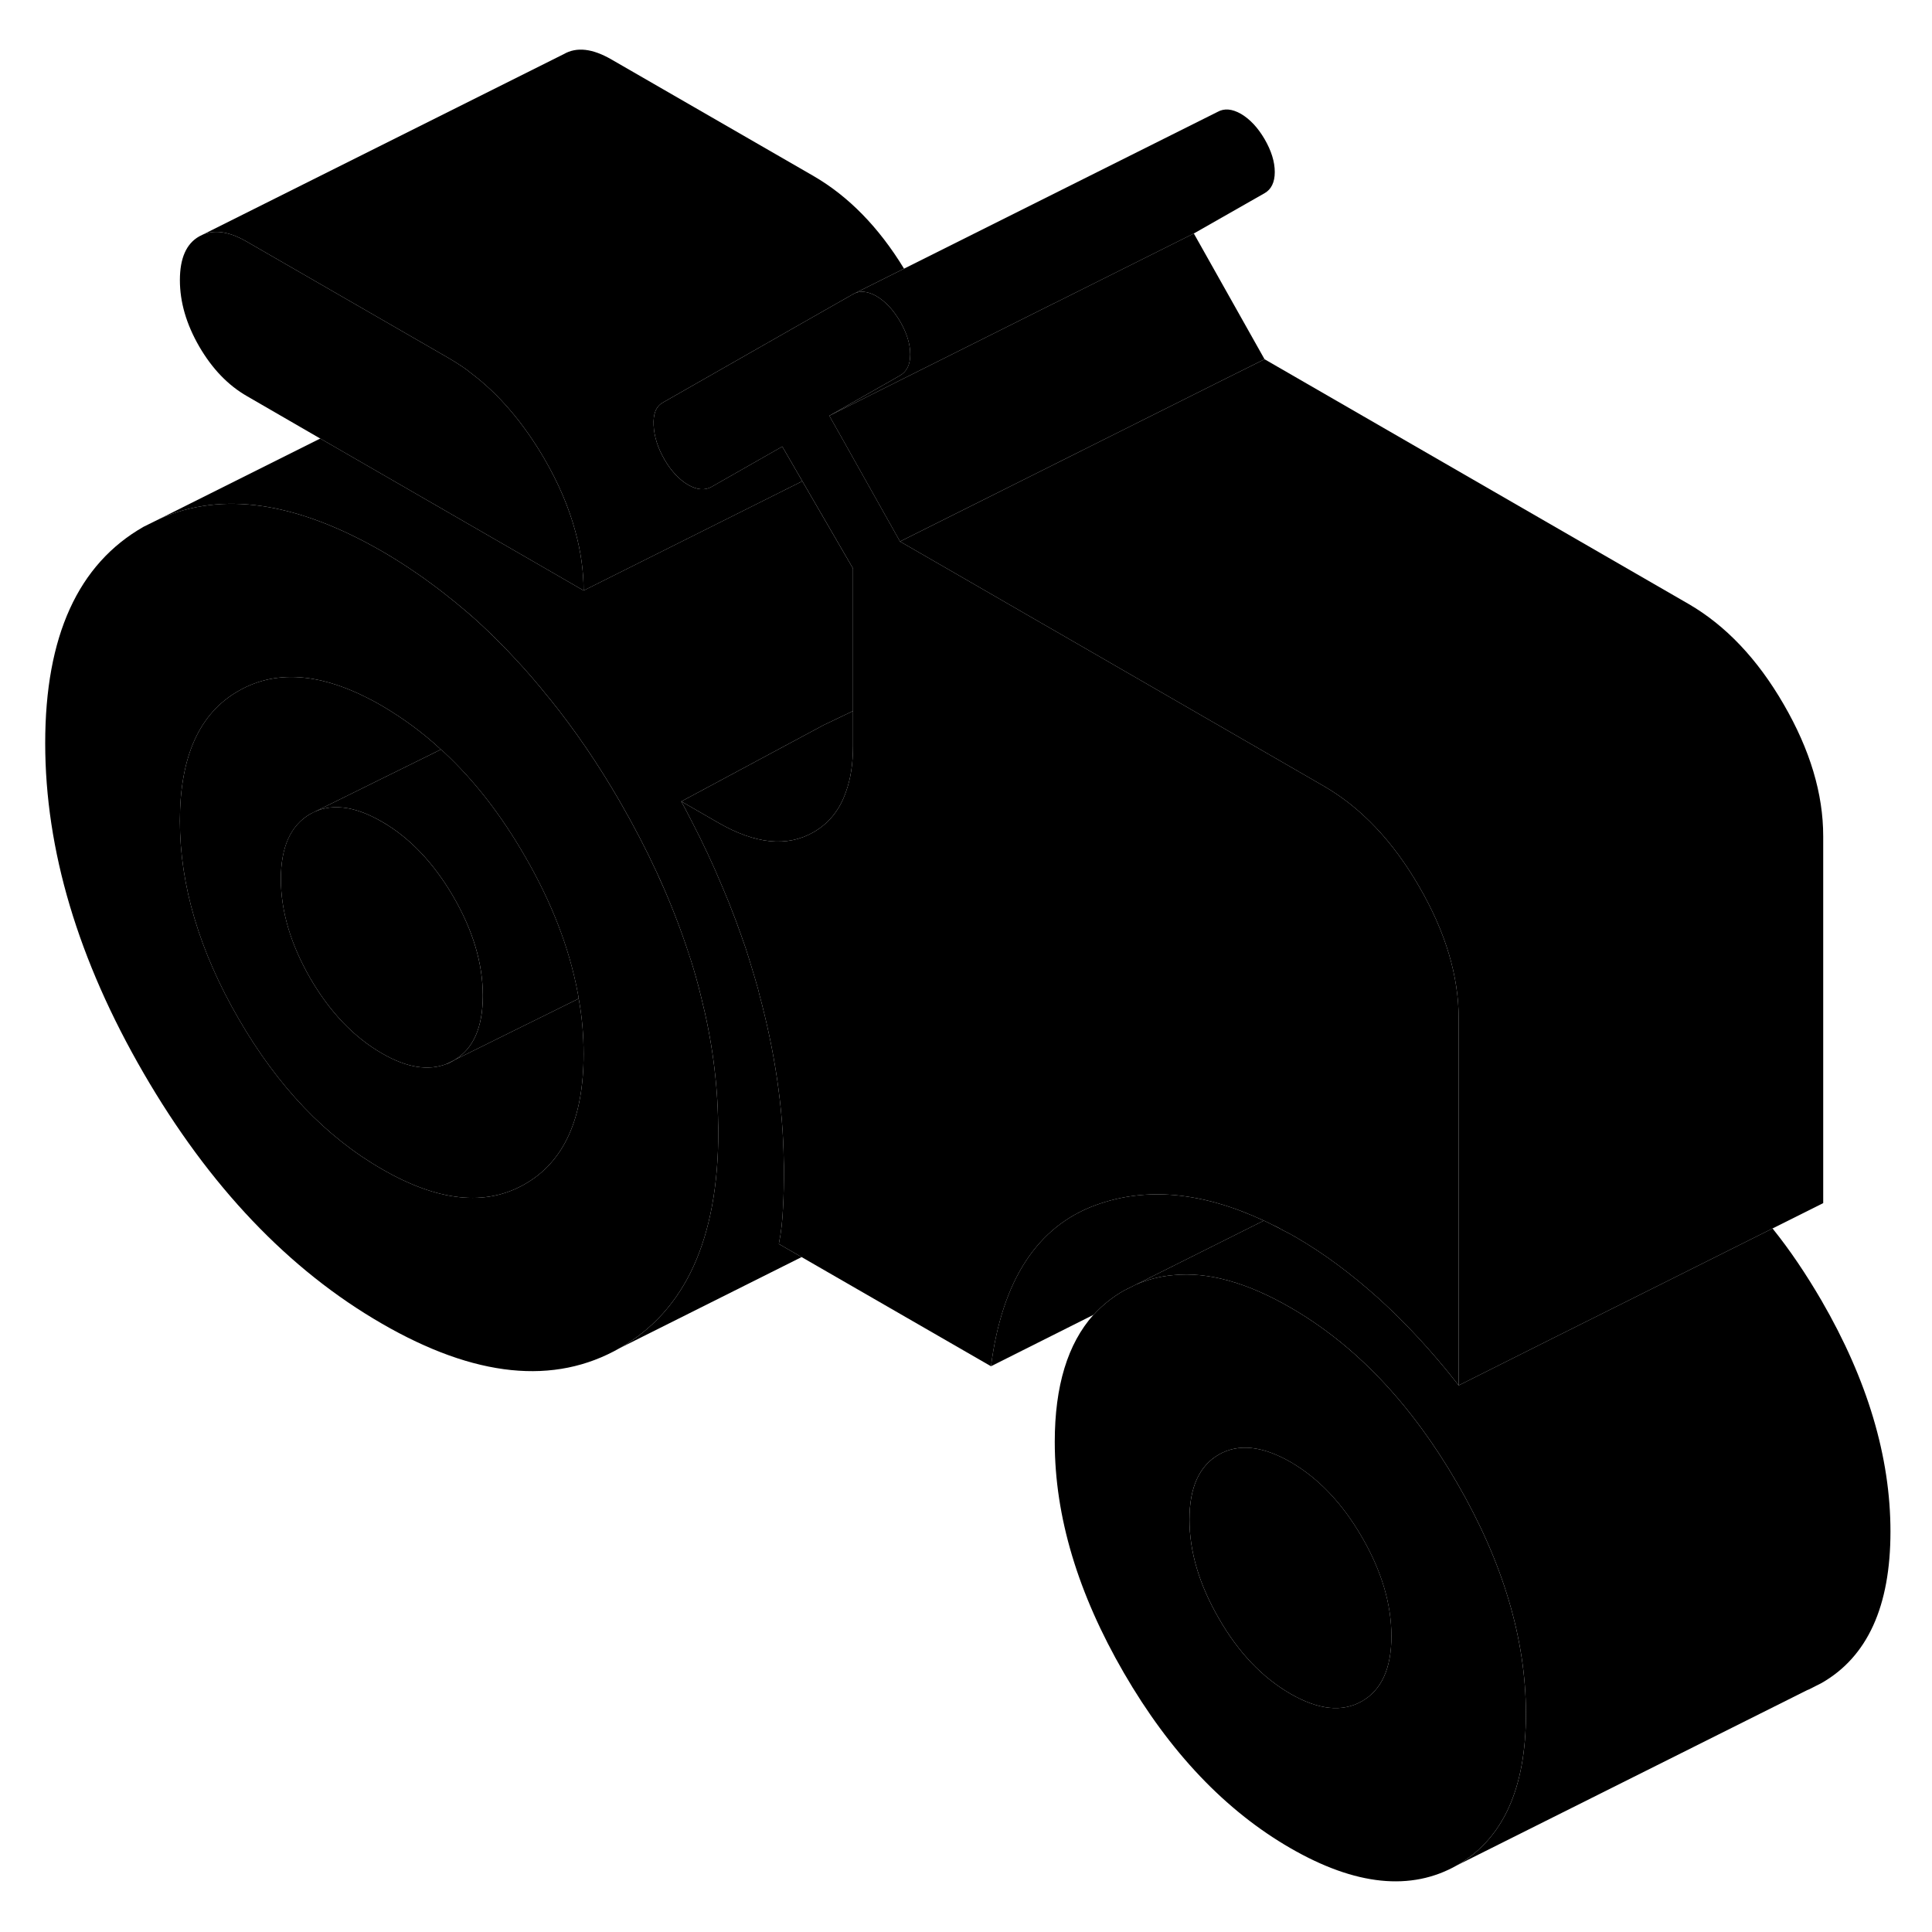 <svg width="48" height="48" viewBox="0 0 106 105" class="pr-icon-iso-duotone-secondary"
     xmlns="http://www.w3.org/2000/svg" stroke-width="1px" stroke-linecap="round" stroke-linejoin="round">
    <path d="M24.53 57.86C24.65 57.82 24.76 57.76 24.87 57.7C24.89 57.69 24.91 57.68 24.93 57.66L24.53 57.86Z" class="pr-icon-iso-duotone-primary-stroke" stroke-linejoin="round"/>
    <path d="M39.4 61.16C39.37 58.86 39.06 56.53 38.46 54.17C38.38 53.82 38.28 53.46 38.18 53.1C38.02 52.53 37.84 51.96 37.64 51.38C37.61 51.29 37.58 51.21 37.55 51.12C36.68 48.6 35.5 46.06 34.01 43.48C32.82 41.42 31.54 39.55 30.17 37.85C30.13 37.81 30.1 37.76 30.06 37.72C29.49 37.01 28.91 36.33 28.3 35.68C27.7 35.03 27.08 34.41 26.44 33.81C26.15 33.54 25.85 33.27 25.54 33.01C25.15 32.68 24.761 32.36 24.36 32.05C24.14 31.88 23.92 31.71 23.7 31.55C23.3 31.25 22.901 30.97 22.491 30.7C21.98 30.36 21.47 30.04 20.95 29.74C16.25 27.04 12.19 26.44 8.77 27.96L7.88 28.4C4.28 30.45 2.48 34.41 2.48 40.27C2.48 46.13 4.28 52.17 7.88 58.38C11.48 64.59 15.84 69.17 20.95 72.12C26.05 75.07 30.41 75.52 34.01 73.46C37.61 71.41 39.41 67.45 39.41 61.59C39.41 61.45 39.41 61.3 39.4 61.16ZM28.79 64.47C26.64 65.7 24.02 65.42 20.95 63.64C17.87 61.87 15.251 59.12 13.101 55.41C10.941 51.69 9.87 48.07 9.87 44.54C9.87 41.01 10.941 38.62 13.101 37.4C15.251 36.17 17.87 36.44 20.95 38.22C22.09 38.89 23.18 39.68 24.19 40.62C24.24 40.66 24.291 40.7 24.34 40.75C26 42.29 27.48 44.19 28.79 46.46C30.27 49.01 31.24 51.52 31.7 53.99C31.72 54.1 31.74 54.19 31.75 54.29C31.94 55.31 32.02 56.32 32.02 57.33C32.02 60.86 30.95 63.24 28.79 64.47Z" class="pr-icon-iso-duotone-primary-stroke" stroke-linejoin="round"/>
    <path d="M32.02 57.33C32.02 60.86 30.95 63.24 28.79 64.47C26.64 65.7 24.02 65.42 20.95 63.64C17.87 61.87 15.25 59.12 13.1 55.41C10.94 51.69 9.87 48.07 9.87 44.54C9.87 41.01 10.94 38.62 13.1 37.4C15.25 36.17 17.87 36.44 20.95 38.22C22.09 38.89 23.18 39.68 24.19 40.62L17.02 44.16C15.95 44.78 15.41 45.97 15.41 47.73C15.41 49.49 15.95 51.31 17.02 53.17C18.1 55.03 19.41 56.4 20.95 57.29C22.31 58.08 23.5 58.27 24.51 57.87H24.53C24.65 57.82 24.76 57.76 24.87 57.7C24.89 57.69 24.91 57.68 24.93 57.66L31.75 54.29C31.94 55.31 32.02 56.32 32.02 57.33Z" class="pr-icon-iso-duotone-primary-stroke" stroke-linejoin="round"/>
    <path d="M26.49 54.13C26.49 55.87 25.97 57.04 24.93 57.66L24.51 57.87C23.5 58.27 22.31 58.08 20.95 57.29C19.41 56.4 18.1 55.03 17.02 53.17C15.95 51.31 15.41 49.5 15.41 47.73C15.41 45.96 15.95 44.78 17.02 44.16C18.1 43.55 19.41 43.69 20.95 44.58C22.48 45.46 23.79 46.84 24.87 48.69C25.95 50.55 26.49 52.36 26.49 54.13Z" class="pr-icon-iso-duotone-primary-stroke" stroke-linejoin="round"/>
    <path d="M32.02 31.9L30.36 30.94L22.77 26.56L17.57 23.56L13.56 21.24C12.51 20.64 11.64 19.73 10.93 18.51C10.22 17.28 9.87 16.07 9.87 14.87C9.87 13.67 10.22 12.87 10.93 12.47L11.15 12.36C11.82 12.09 12.62 12.22 13.56 12.77L24.64 19.16C24.9 19.31 25.15 19.47 25.4 19.64C25.55 19.74 25.7 19.85 25.84 19.97C27.36 21.11 28.7 22.68 29.86 24.66C30.65 26.02 31.22 27.36 31.57 28.67C31.87 29.77 32.02 30.84 32.02 31.9Z" class="pr-icon-iso-duotone-primary-stroke" stroke-linejoin="round"/>
    <path d="M79.94 80.86C77.42 76.51 74.37 73.3 70.8 71.24C68.43 69.87 66.29 69.27 64.38 69.46C63.66 69.52 62.96 69.7 62.3 69.99L61.66 70.31C61.03 70.67 60.48 71.11 60 71.64H59.99C58.58 73.22 57.87 75.54 57.87 78.61C57.87 82.71 59.14 86.93 61.66 91.28C64.18 95.63 67.23 98.84 70.8 100.9C74.37 102.96 77.42 103.27 79.94 101.84C82.46 100.4 83.72 97.63 83.72 93.53C83.72 89.43 82.46 85.21 79.94 80.86ZM74.72 92.84C73.65 93.45 72.34 93.32 70.8 92.43C69.26 91.54 67.95 90.17 66.88 88.31C65.8 86.45 65.26 84.64 65.26 82.87C65.26 81.1 65.8 79.92 66.88 79.3C67.95 78.69 69.26 78.83 70.8 79.71C72.34 80.6 73.65 81.98 74.72 83.83C75.8 85.69 76.34 87.5 76.34 89.27C76.34 91.04 75.8 92.22 74.72 92.84Z" class="pr-icon-iso-duotone-primary-stroke" stroke-linejoin="round"/>
    <path d="M76.341 89.27C76.341 91.03 75.801 92.22 74.721 92.84C73.651 93.45 72.341 93.32 70.801 92.43C69.261 91.54 67.951 90.17 66.881 88.31C65.801 86.45 65.261 84.64 65.261 82.87C65.261 81.1 65.801 79.92 66.881 79.3C67.951 78.69 69.261 78.83 70.801 79.71C72.341 80.6 73.651 81.98 74.721 83.83C75.801 85.69 76.341 87.5 76.341 89.27Z" class="pr-icon-iso-duotone-primary-stroke" stroke-linejoin="round"/>
    <path d="M80.031 55.38V75.51C79.531 74.87 79.021 74.25 78.511 73.67C77.571 72.6 76.621 71.63 75.651 70.75C74.141 69.39 72.621 68.26 71.081 67.37C70.861 67.24 70.631 67.12 70.411 67.01C70.221 66.9 70.041 66.8 69.851 66.72C69.681 66.63 69.511 66.55 69.341 66.47C65.961 64.9 62.901 64.61 60.141 65.61C56.911 66.78 54.981 69.74 54.371 74.46L43.981 68.47L42.731 67.75C42.861 67.11 42.931 66.45 42.961 65.76C43.001 65.07 43.011 64.38 43.011 63.67C43.011 63.51 43.011 63.35 43.001 63.19C42.961 60.25 42.511 57.19 41.651 54.02C41.631 53.92 41.611 53.83 41.581 53.73C41.471 53.35 41.361 52.96 41.241 52.58C41.131 52.22 41.021 51.85 40.901 51.49C40.731 51 40.561 50.52 40.381 50.03C40.251 49.69 40.121 49.35 39.991 49.02C39.871 48.72 39.741 48.42 39.611 48.11C39.121 46.93 38.571 45.76 37.971 44.6C37.781 44.22 37.581 43.85 37.381 43.47L39.411 44.64C41.441 45.81 43.181 45.99 44.631 45.16C45.471 44.68 46.071 43.94 46.411 42.95C46.671 42.24 46.801 41.4 46.801 40.43V30.69L44.021 25.9L42.921 24L39.041 26.21C38.671 26.42 38.241 26.38 37.751 26.1C37.261 25.81 36.831 25.35 36.461 24.72C36.091 24.08 35.891 23.45 35.861 22.83C35.831 22.21 35.991 21.8 36.361 21.59L40.271 19.36L43.971 17.25L46.801 15.64C47.171 15.43 47.601 15.47 48.091 15.75C48.581 16.04 49.011 16.5 49.381 17.13C49.751 17.77 49.941 18.37 49.941 18.94C49.941 19.51 49.751 19.89 49.381 20.1L49.141 20.24L45.501 22.31L46.241 23.62L46.751 24.53L49.381 29.21L52.451 30.98L57.041 33.63L57.651 33.98L72.651 42.64C74.681 43.82 76.421 45.65 77.861 48.14C79.311 50.64 80.031 53.05 80.031 55.38Z" class="pr-icon-iso-duotone-primary-stroke" stroke-linejoin="round"/>
    <path d="M69.941 8.94C69.941 9.5 69.751 9.89 69.381 10.1L65.501 12.31L57.841 16.14H57.831L49.371 20.37L45.501 22.31L49.141 20.24L49.381 20.1C49.751 19.89 49.941 19.5 49.941 18.94C49.941 18.38 49.751 17.77 49.381 17.13C49.011 16.5 48.581 16.04 48.091 15.75C47.601 15.47 47.171 15.43 46.801 15.64L49.601 14.24L66.801 5.64C67.171 5.43 67.601 5.47 68.091 5.75C68.581 6.04 69.011 6.5 69.381 7.13C69.751 7.77 69.941 8.37 69.941 8.94Z" class="pr-icon-iso-duotone-primary-stroke" stroke-linejoin="round"/>
    <path d="M69.38 19.21L66.71 20.54L50.72 28.54L49.38 29.21L46.75 24.53L46.24 23.62L45.5 22.31L49.37 20.37L57.83 16.14H57.84L65.5 12.31L69.38 19.21Z" class="pr-icon-iso-duotone-primary-stroke" stroke-linejoin="round"/>
    <path d="M103.721 83.53C103.721 87.63 102.461 90.4 99.941 91.84L99.251 92.19L99.151 92.23L79.941 101.84C82.461 100.4 83.721 97.63 83.721 93.53C83.721 89.43 82.461 85.21 79.941 80.86C77.421 76.51 74.371 73.3 70.801 71.24C68.431 69.87 66.291 69.27 64.381 69.46C63.661 69.52 62.961 69.7 62.301 69.99L69.341 66.47C69.511 66.55 69.681 66.63 69.851 66.72C70.031 66.81 70.221 66.9 70.411 67.01C70.631 67.12 70.861 67.24 71.081 67.37C72.621 68.26 74.141 69.39 75.651 70.75C76.621 71.63 77.571 72.6 78.511 73.67C79.021 74.25 79.531 74.87 80.031 75.51L85.261 72.89L91.171 69.94L97.251 66.9C98.211 68.09 99.101 69.42 99.941 70.86C102.461 75.21 103.721 79.44 103.721 83.53Z" class="pr-icon-iso-duotone-primary-stroke" stroke-linejoin="round"/>
    <path d="M46.8 30.69V38.51L45.191 39.28L37.38 43.47C37.581 43.85 37.781 44.22 37.971 44.6C38.571 45.76 39.121 46.93 39.611 48.11C39.741 48.42 39.871 48.72 39.991 49.02C40.121 49.35 40.251 49.69 40.38 50.03C40.56 50.52 40.73 51 40.901 51.49C41.02 51.85 41.131 52.22 41.241 52.58C41.361 52.96 41.471 53.35 41.581 53.73C41.611 53.83 41.63 53.92 41.651 54.02C42.511 57.19 42.961 60.25 43.001 63.19C43.011 63.35 43.011 63.51 43.011 63.67C43.011 64.38 43.001 65.07 42.961 65.76C42.931 66.45 42.861 67.11 42.731 67.75L43.981 68.47L34.011 73.46C37.611 71.41 39.41 67.45 39.41 61.59C39.41 61.45 39.41 61.3 39.401 61.16C39.37 58.86 39.061 56.53 38.461 54.17C38.381 53.82 38.281 53.46 38.181 53.1C38.02 52.53 37.84 51.96 37.641 51.38C37.611 51.29 37.581 51.21 37.55 51.12C36.681 48.6 35.501 46.06 34.011 43.48C32.821 41.42 31.541 39.55 30.171 37.85C30.131 37.81 30.101 37.76 30.061 37.72C29.491 37.01 28.91 36.33 28.3 35.68C27.701 35.03 27.081 34.41 26.441 33.81C26.151 33.54 25.851 33.27 25.541 33.01C25.151 32.68 24.761 32.36 24.361 32.05C24.141 31.88 23.921 31.71 23.701 31.55C23.301 31.25 22.901 30.97 22.491 30.7C21.981 30.36 21.471 30.04 20.951 29.74C16.251 27.04 12.191 26.44 8.771 27.96L17.571 23.56L22.77 26.56L30.361 30.94L32.02 31.9L40.201 27.81L44.02 25.9L46.8 30.69Z" class="pr-icon-iso-duotone-primary-stroke" stroke-linejoin="round"/>
    <path d="M35.861 22.83C35.891 23.45 36.09 24.08 36.46 24.72C36.83 25.35 37.26 25.81 37.75 26.1C38.24 26.38 38.67 26.42 39.04 26.21L42.92 24L44.02 25.9L40.2 27.81L32.02 31.9C32.02 30.84 31.87 29.77 31.57 28.67C31.22 27.36 30.651 26.02 29.86 24.66C28.701 22.68 27.36 21.11 25.84 19.97C25.701 19.85 25.55 19.74 25.4 19.64C25.15 19.47 24.9 19.31 24.64 19.16L13.56 12.77C12.62 12.22 11.82 12.09 11.15 12.36L30.93 2.47C31.64 2.06 32.51 2.16 33.56 2.77L44.64 9.16C46.55 10.27 48.211 11.96 49.6 14.24L46.8 15.64L43.971 17.25L40.27 19.36L36.361 21.59C35.99 21.8 35.831 22.21 35.861 22.83Z" class="pr-icon-iso-duotone-primary-stroke" stroke-linejoin="round"/>
    <path d="M100.031 45.38V65.51L97.251 66.9L91.171 69.94L85.261 72.89L80.031 75.51V55.38C80.031 53.05 79.311 50.64 77.861 48.14C76.421 45.65 74.681 43.82 72.651 42.64L57.651 33.98L57.041 33.63L52.451 30.98L49.381 29.21L50.721 28.54L66.711 20.54L69.381 19.21L92.651 32.64C94.681 33.82 96.421 35.65 97.861 38.14C99.311 40.64 100.031 43.05 100.031 45.38Z" class="pr-icon-iso-duotone-primary-stroke" stroke-linejoin="round"/>
    <path d="M46.801 38.51V40.43C46.801 41.4 46.671 42.24 46.411 42.95C46.071 43.94 45.471 44.68 44.631 45.16C43.181 45.99 41.441 45.81 39.411 44.64L37.381 43.47L45.191 39.28L46.801 38.51Z" class="pr-icon-iso-duotone-primary-stroke" stroke-linejoin="round"/>
    <path d="M69.34 66.47L62.3 69.99L61.66 70.31C61.03 70.67 60.48 71.11 60 71.64H59.99L54.37 74.46C54.98 69.74 56.91 66.78 60.14 65.61C62.9 64.61 65.96 64.9 69.34 66.47Z" class="pr-icon-iso-duotone-primary-stroke" stroke-linejoin="round"/>
    <path d="M26.491 54.13C26.491 52.36 25.951 50.55 24.87 48.69C23.791 46.84 22.481 45.46 20.951 44.58C19.411 43.69 18.101 43.55 17.02 44.16L24.191 40.62C24.241 40.66 24.291 40.7 24.341 40.75C26.001 42.29 27.48 44.19 28.791 46.46C30.27 49.01 31.241 51.52 31.701 53.99C31.721 54.1 31.741 54.19 31.75 54.29L24.93 57.66C25.971 57.04 26.491 55.87 26.491 54.13Z" class="pr-icon-iso-duotone-primary-stroke" stroke-linejoin="round"/>
    <path d="M40.501 49.97L40.381 50.03" class="pr-icon-iso-duotone-primary-stroke" stroke-linejoin="round"/>
</svg>